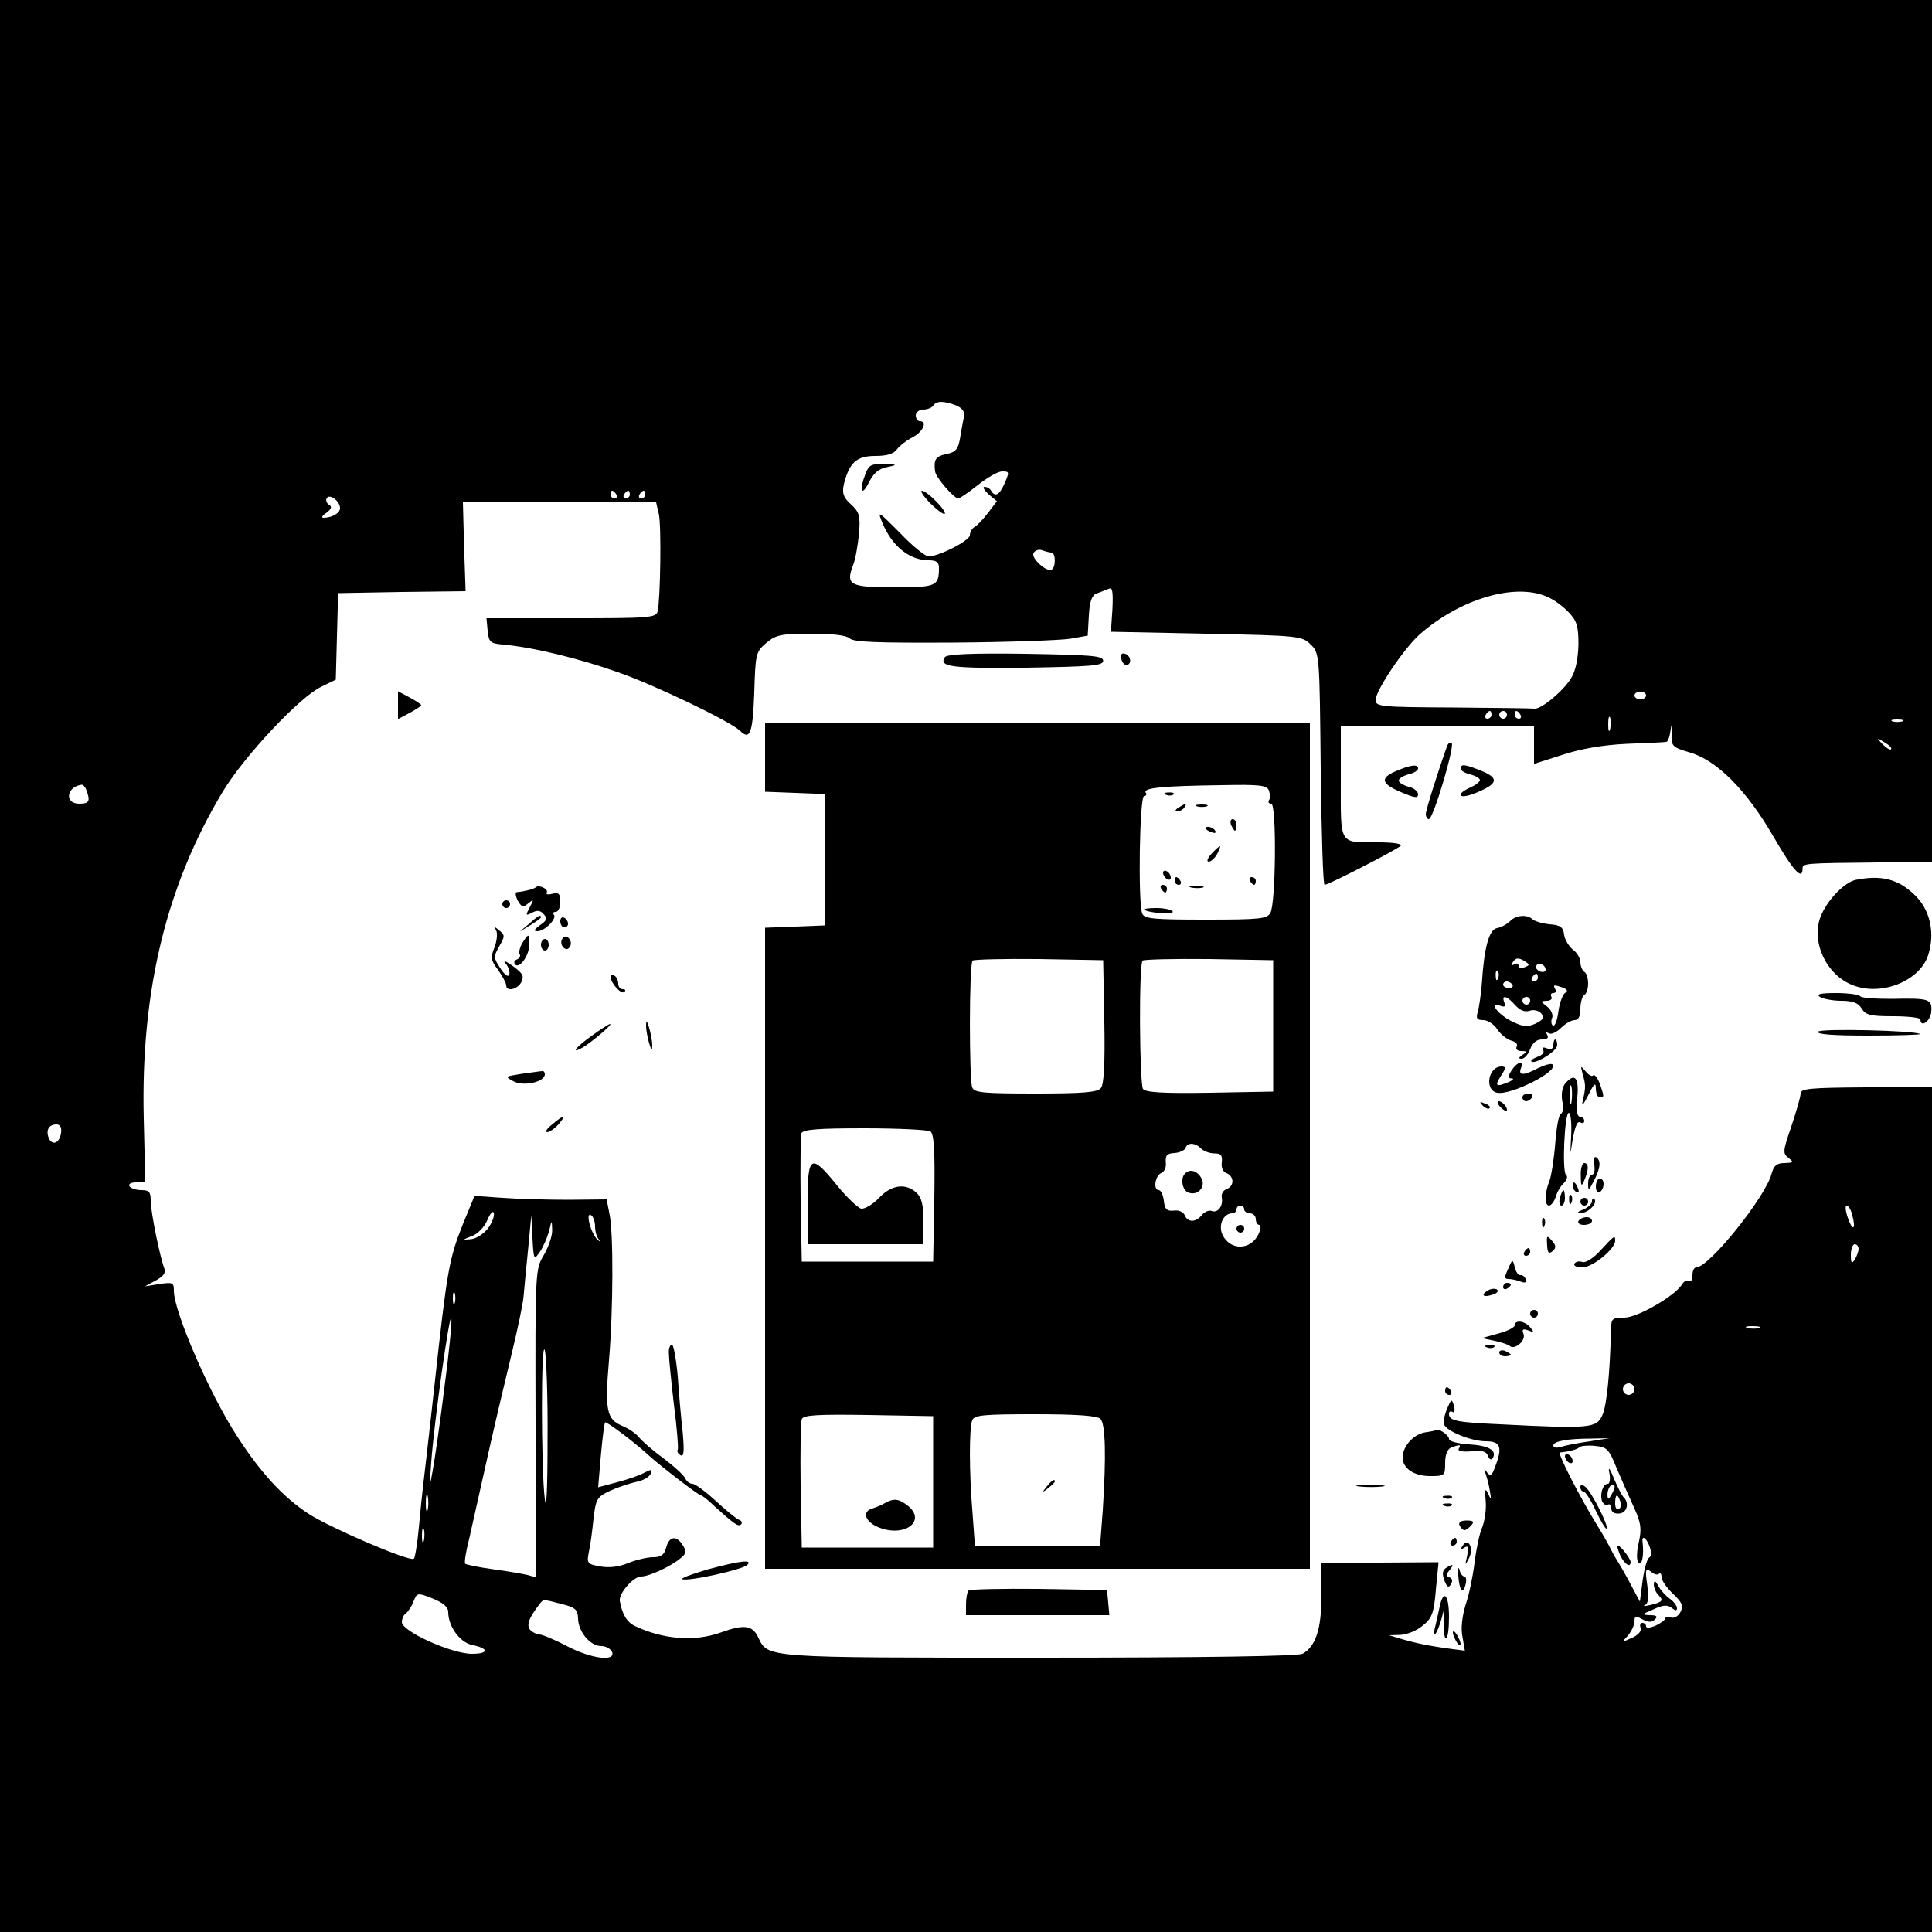 <?xml version="1.0" standalone="no"?>
<!DOCTYPE svg PUBLIC "-//W3C//DTD SVG 20010904//EN"
 "http://www.w3.org/TR/2001/REC-SVG-20010904/DTD/svg10.dtd">
<svg version="1.0" xmlns="http://www.w3.org/2000/svg"
 width="500pt" height="500pt" viewBox="0 0 500 500"
 preserveAspectRatio="xMidYMid meet">

<g transform="translate(0,500) scale(0.1,-0.1)"
fill="#000000" stroke="none">
<path d="M0 2500 l0 -2500 2500 0 2500 0 0 1093 0 1094 -170 -1 c-145 -1 -170
-3 -170 -16 0 -8 -11 -46 -24 -85 -22 -64 -23 -70 -7 -82 14 -11 13 -12 -10
-13 -21 0 -28 -6 -34 -27 -15 -60 -162 -243 -195 -243 -6 0 -10 -9 -10 -21 0
-11 -4 -18 -9 -14 -6 3 -13 -1 -18 -9 -17 -29 -115 -86 -149 -86 -32 0 -34 -2
-35 -32 -2 -108 -11 -197 -22 -220 -15 -34 -30 -36 -265 -24 -113 5 -132 9
-132 27 0 6 4 8 9 5 5 -4 7 4 4 15 -6 20 -7 19 -18 -7 -7 -16 -10 -34 -8 -40
6 -18 71 -44 108 -44 39 0 44 -15 24 -67 -8 -22 -12 -25 -21 -13 -8 12 -8 11
-3 -5 4 -11 9 -31 11 -45 4 -22 3 -23 -5 -5 -7 15 -9 11 -6 -20 2 -22 -3 -54
-10 -70 -7 -17 -15 -57 -19 -90 -4 -33 -14 -82 -23 -108 -9 -30 -13 -62 -8
-84 l6 -35 -38 5 c-59 8 -95 16 -128 26 l-30 9 30 1 c17 1 42 11 57 24 24 19
29 32 34 93 l7 71 -152 -1 -151 -1 0 -83 c0 -88 -15 -133 -49 -152 -13 -6
-247 -10 -683 -10 -714 0 -700 -1 -726 53 -15 31 -36 34 -97 12 -67 -24 -149
-18 -222 17 -21 10 -33 31 -39 65 -3 19 35 63 55 63 21 0 79 27 103 48 14 11
15 18 5 33 -16 26 -35 24 -43 -6 -5 -19 -13 -25 -34 -25 -15 0 -44 -7 -64 -15
-24 -10 -49 -13 -72 -9 -34 6 -36 8 -30 38 4 17 9 56 12 86 6 51 9 56 43 72
20 9 50 19 68 23 17 3 34 13 37 21 5 12 2 12 -16 3 -12 -7 -44 -18 -71 -25
l-49 -13 7 82 c4 45 9 84 11 86 3 3 73 -49 109 -82 30 -28 133 -107 139 -107
3 0 19 -12 35 -28 52 -47 62 -54 69 -47 4 4 1 10 -6 12 -7 3 -34 25 -60 49
-26 24 -53 44 -60 44 -7 0 -15 6 -18 13 -3 8 -28 31 -57 53 -29 21 -57 46 -64
55 -7 9 -26 22 -43 29 -40 17 -45 40 -34 169 11 129 12 333 1 381 l-7 36 -98
-1 c-53 0 -130 2 -171 5 l-73 5 -30 -73 c-36 -90 -41 -120 -73 -412 -14 -129
-28 -248 -30 -265 -2 -16 -7 -65 -11 -108 -4 -43 -10 -79 -13 -81 -12 -8 -216
80 -272 116 -66 43 -125 107 -186 202 -71 109 -163 322 -163 375 0 22 -3 23
-37 18 l-38 -6 28 15 c20 11 27 20 22 32 -11 29 -35 145 -35 175 0 22 -4 27
-24 27 -14 0 -28 5 -31 10 -3 6 4 10 17 10 l24 0 -4 165 c-8 329 58 603 205
847 55 91 199 245 255 271 l37 18 3 112 3 112 165 3 165 2 -4 115 -3 115 250
0 250 0 7 -30 c7 -31 4 -221 -3 -252 -4 -17 -23 -18 -224 -18 l-219 0 3 -32
c3 -30 7 -33 38 -36 75 -6 199 -36 300 -72 95 -33 290 -127 315 -151 26 -26
33 -7 37 97 3 102 4 107 31 130 25 21 38 24 116 24 56 0 91 -4 100 -12 9 -10
74 -12 269 -11 141 1 277 6 302 10 l45 8 3 52 c2 37 8 53 20 57 9 3 23 9 31
12 10 5 12 -6 10 -52 l-4 -59 247 -5 c241 -5 248 -6 270 -28 23 -22 23 -26 26
-322 2 -165 6 -300 10 -300 10 0 185 90 197 101 5 5 -18 9 -57 9 -104 0 -98
-9 -98 156 l0 144 250 0 250 0 0 -49 0 -48 72 23 c48 16 105 26 168 29 52 2
98 4 102 5 4 0 9 12 11 28 3 21 4 19 3 -7 -1 -32 2 -35 46 -48 71 -20 148 -98
217 -217 52 -90 76 -116 76 -84 0 14 4 14 198 16 l137 2 0 1115 0 1115 -2500
0 -2500 0 0 -2500z m2474 1451 c16 -7 23 -16 21 -28 -2 -10 -7 -35 -10 -55 -5
-30 -11 -38 -35 -43 -29 -6 -34 -14 -30 -45 2 -16 49 -70 60 -70 4 0 27 16 51
35 24 19 52 35 62 35 20 0 20 -1 5 -35 -12 -26 -23 -32 -33 -15 -3 6 -11 10
-17 10 -6 0 -1 -8 10 -19 l22 -18 -22 -29 c-12 -16 -28 -33 -35 -37 -7 -4 -13
-14 -13 -22 0 -14 -80 -55 -107 -55 -8 0 -42 27 -74 61 -57 57 -59 59 -45 25
25 -60 70 -96 120 -96 19 0 26 -5 26 -19 0 -48 -6 -51 -116 -51 -115 0 -126 6
-106 58 6 15 12 51 15 80 4 47 1 57 -21 77 -20 18 -23 29 -18 52 14 56 33 73
81 73 30 0 48 5 57 18 7 9 25 23 41 31 26 14 38 41 17 41 -5 0 -10 7 -10 15 0
8 9 15 19 15 11 0 23 5 26 10 8 13 27 13 59 1z m-879 -231 c3 -5 1 -10 -4 -10
-6 0 -11 5 -11 10 0 6 2 10 4 10 3 0 8 -4 11 -10z m35 0 c0 -5 -5 -10 -11 -10
-5 0 -7 5 -4 10 3 6 8 10 11 10 2 0 4 -4 4 -10z m40 0 c0 -5 -5 -10 -11 -10
-5 0 -7 5 -4 10 3 6 8 10 11 10 2 0 4 -4 4 -10z m-790 -35 c0 -13 -21 -25 -43
-25 -6 0 -3 6 8 13 13 10 15 16 6 21 -6 4 -9 12 -5 17 7 12 34 -8 34 -26z
m1841 -115 c11 0 12 -37 1 -44 -13 -8 -55 30 -47 43 4 7 14 10 22 7 8 -3 19
-6 24 -6z m1282 -114 c18 -7 43 -26 57 -41 21 -22 25 -36 25 -83 -1 -36 -7
-68 -19 -87 -19 -32 -77 -81 -95 -79 -6 1 -101 2 -211 3 -184 1 -200 2 -200
19 0 25 74 135 115 171 104 91 245 133 328 97z m257 -256 c0 -5 -7 -10 -15
-10 -8 0 -15 5 -15 10 0 6 7 10 15 10 8 0 15 -4 15 -10z m-400 -50 c0 -5 -5
-10 -11 -10 -5 0 -7 5 -4 10 3 6 8 10 11 10 2 0 4 -4 4 -10z m40 0 c0 -5 -4
-10 -10 -10 -5 0 -10 5 -10 10 0 6 5 10 10 10 6 0 10 -4 10 -10z m35 0 c3 -5
1 -10 -4 -10 -6 0 -11 5 -11 10 0 6 2 10 4 10 3 0 8 -4 11 -10z m232 -37 c-3
-10 -5 -4 -5 12 0 17 2 24 5 18 2 -7 2 -21 0 -30z m756 20 c-7 -2 -19 -2 -25
0 -7 3 -2 5 12 5 14 0 19 -2 13 -5z m-29 -72 c-2 -3 -12 3 -22 13 -16 17 -16
18 5 5 12 -7 20 -15 17 -18z m-4670 -107 c10 -27 7 -34 -19 -34 -39 0 -33 44
6 49 4 1 10 -6 13 -15z m-66 -886 c-4 -27 -23 -34 -32 -13 -8 21 1 35 20 35
10 0 14 -8 12 -22z m4636 -214 c10 -38 0 -41 -12 -5 -6 17 -7 31 -3 31 5 0 12
-12 15 -26z m-3531 -33 c-11 -14 -31 -27 -44 -28 -23 -2 -23 -2 2 8 15 5 33
24 40 41 7 17 15 26 17 19 2 -7 -4 -25 -15 -40z m277 5 c0 -12 4 -27 10 -34 6
-8 5 -7 -4 0 -17 16 -32 73 -16 63 5 -3 10 -16 10 -29z m-143 -66 c9 13 19 37
24 54 7 30 7 30 8 4 1 -15 -9 -44 -21 -65 -23 -38 -23 -40 -22 -436 l1 -399
-22 6 c-12 3 -53 10 -90 15 -37 5 -69 12 -71 14 -3 3 2 33 11 68 8 35 30 134
49 219 19 85 47 202 61 260 14 58 28 123 30 145 2 22 7 78 12 125 l8 85 3 -59
c3 -57 4 -58 19 -36z m3413 8 c0 -7 -5 -20 -10 -28 -8 -12 -10 -9 -10 13 0 15
5 27 10 27 6 0 10 -6 10 -12z m-3633 -140 c-3 -7 -5 -2 -5 12 0 14 2 19 5 13
2 -7 2 -19 0 -25z m-27 -220 c-11 -90 -25 -185 -30 -213 -8 -46 -9 -45 -4 20
7 102 48 393 52 373 2 -9 -6 -90 -18 -180z m3403 155 c-7 -2 -21 -2 -30 0 -10
3 -4 5 12 5 17 0 24 -2 18 -5z m-3136 -293 c0 -125 -3 -184 -7 -150 -10 77
-10 422 0 385 4 -16 8 -122 7 -235z m2813 135 c0 -8 -7 -15 -15 -15 -8 0 -15
7 -15 15 0 8 7 15 15 15 8 0 15 -7 15 -15z m-115 -135 c-28 -4 -61 -10 -73
-14 -13 -4 -22 -3 -22 3 0 11 36 18 100 18 l45 1 -50 -8z m69 -70 c13 -30 33
-76 45 -102 18 -40 20 -54 12 -90 -6 -27 -6 -47 0 -53 8 -8 14 20 10 53 -3 20
9 14 18 -10 5 -14 5 -26 -1 -29 -6 -4 -13 -31 -17 -60 l-7 -54 -24 45 c-13 25
-30 54 -37 65 -7 11 -15 27 -19 35 -4 8 -17 31 -29 50 -47 76 -105 190 -98
191 23 2 46 8 51 14 3 3 22 5 40 3 31 -3 36 -8 56 -58z m-3077 -107 c-3 -10
-5 -2 -5 17 0 19 2 27 5 18 2 -10 2 -26 0 -35z m-10 -80 c-3 -10 -5 -4 -5 12
0 17 2 24 5 18 2 -7 2 -21 0 -30z m3196 -86 c4 3 7 0 7 -8 0 -9 13 -28 30 -44
24 -23 27 -31 19 -47 -6 -11 -17 -17 -25 -14 -8 3 -14 2 -14 -2 0 -4 -11 -12
-25 -19 -14 -6 -25 -7 -25 -2 0 5 -4 9 -10 9 -5 0 -7 -6 -4 -13 3 -8 -7 -19
-23 -26 -27 -12 -27 -12 -10 6 9 11 17 27 17 37 0 14 3 15 21 5 15 -8 24 -8
32 0 8 8 4 11 -13 11 -22 1 -22 2 9 15 25 12 37 12 47 4 10 -8 14 -8 14 -1 0
6 -8 17 -18 24 -10 7 -24 22 -30 33 -8 15 -11 16 -12 5 0 -9 5 -21 12 -28 14
-14 11 -18 -22 -26 -14 -3 -20 -3 -13 0 9 4 10 20 6 52 -6 41 -4 45 9 35 8 -7
18 -10 21 -6z m-3133 -99 c0 -37 30 -78 61 -85 45 -9 45 -23 0 -23 -52 0 -181
58 -181 82 0 9 5 20 11 23 5 4 14 17 19 30 9 23 10 24 50 8 27 -11 40 -22 40
-35z m293 21 c36 -9 42 -14 43 -38 1 -35 32 -71 60 -71 12 0 24 -7 28 -15 10
-26 -54 -18 -117 15 -32 17 -64 30 -71 30 -6 0 -17 5 -23 11 -12 12 -4 32 22
66 12 15 8 15 58 2z"/>
<path d="M2240 3774 c-17 -43 -11 -61 8 -24 12 25 26 37 47 41 29 6 29 7 -8 8
-32 1 -39 -3 -47 -25z"/>
<path d="M2405 3700 c16 -16 33 -30 39 -30 5 0 -3 14 -19 30 -16 17 -33 30
-39 30 -5 0 3 -13 19 -30z"/>
<path d="M4050 1231 c0 -5 5 -13 10 -16 6 -3 10 -2 10 4 0 5 -4 13 -10 16 -5
3 -10 2 -10 -4z"/>
<path d="M4165 1188 c3 -16 1 -28 -4 -28 -13 0 -21 -27 -15 -45 4 -8 10 -12
15 -9 5 3 9 -2 9 -10 0 -9 8 -14 20 -13 20 1 27 26 13 41 -5 4 -16 26 -26 49
-11 28 -16 33 -12 15z m6 -55 c-8 -15 -10 -15 -11 -2 0 17 10 32 18 25 2 -3
-1 -13 -7 -23z m22 -18 c4 -8 2 -17 -3 -20 -6 -4 -10 3 -10 14 0 25 6 27 13 6z"/>
<path d="M4090 1151 c0 -6 4 -11 8 -11 5 0 19 -22 32 -50 13 -27 25 -48 28
-46 6 6 -39 95 -55 108 -9 7 -13 7 -13 -1z"/>
<path d="M4193 975 c11 -23 27 -34 27 -17 -1 9 -26 42 -33 42 -3 0 0 -11 6
-25z"/>
<path d="M2445 3299 c-16 -25 19 -29 211 -27 169 3 199 5 199 18 0 13 -30 15
-202 18 -139 2 -204 -1 -208 -9z"/>
<path d="M2902 3296 c1 -10 8 -17 13 -17 15 1 12 24 -3 29 -9 3 -13 -2 -10
-12z"/>
<path d="M1030 3175 l0 -36 30 16 c17 9 30 18 30 20 0 2 -13 11 -30 20 l-30
16 0 -36z"/>
<path d="M1980 3040 l0 -89 78 -3 77 -3 0 -170 0 -170 -77 -3 -78 -3 0 -829 0
-830 705 0 705 0 0 1095 0 1095 -705 0 -705 0 0 -90z m1304 -86 c3 -9 4 -20 0
-25 -3 -5 0 -9 6 -9 14 0 12 -255 -2 -282 -8 -16 -26 -18 -167 -18 -136 0
-160 2 -165 16 -11 28 -7 304 5 304 5 0 8 4 4 9 -7 12 45 17 196 19 99 2 118
0 123 -14z m-426 -598 c2 -108 -1 -163 -9 -172 -9 -11 -47 -14 -169 -14 -135
0 -159 2 -164 16 -8 22 -8 319 1 328 4 3 81 5 172 4 l166 -3 3 -159z m437 -11
l0 -170 -164 -3 c-125 -2 -166 1 -173 10 -9 16 -11 322 -1 332 4 3 81 5 172 4
l166 -3 0 -170z m-887 -273 c9 -7 12 -48 10 -173 l-3 -164 -170 0 -170 0 -3
160 c-1 87 0 165 2 172 4 10 43 13 163 13 87 0 164 -4 171 -8z m700 -44 c7 -7
22 -13 35 -13 17 0 21 -5 19 -23 -2 -13 3 -25 12 -28 20 -8 21 -33 1 -41 -9
-3 -15 -13 -13 -22 4 -22 -10 -41 -26 -35 -7 3 -19 -2 -26 -11 -16 -19 -36
-19 -44 0 -3 8 -15 14 -28 12 -18 -2 -24 4 -26 26 -2 15 -8 27 -13 27 -15 0
-10 37 6 44 8 3 14 15 12 28 -1 18 3 23 23 24 13 1 26 7 28 13 5 15 25 14 40
-1z m112 -158 c0 -5 7 -10 15 -10 8 0 15 -7 15 -15 0 -8 4 -15 9 -15 5 0 4
-11 -2 -24 -20 -42 -73 -43 -93 -2 -12 25 2 56 25 56 6 0 11 5 11 10 0 6 5 10
10 10 6 0 10 -4 10 -10z m-805 -705 l0 -170 -170 0 -170 0 -3 160 c-1 87 0
165 3 172 3 11 41 13 172 11 l168 -3 0 -170z m433 163 c13 -13 15 -97 6 -236
l-7 -92 -162 0 -162 0 -6 83 c-9 104 -9 221 -1 241 5 14 29 16 163 16 109 0
161 -4 169 -12z"/>
<path d="M3018 2943 c7 -3 16 -2 19 1 4 3 -2 6 -13 5 -11 0 -14 -3 -6 -6z"/>
<path d="M3050 2910 c-9 -6 -10 -10 -3 -10 6 0 15 5 18 10 8 12 4 12 -15 0z"/>
<path d="M3098 2913 c6 -2 18 -2 25 0 6 3 1 5 -13 5 -14 0 -19 -2 -12 -5z"/>
<path d="M3186 2865 c4 -8 8 -15 10 -15 2 0 4 7 4 15 0 8 -4 15 -10 15 -5 0
-7 -7 -4 -15z"/>
<path d="M3120 2856 c0 -2 7 -7 16 -10 8 -3 12 -2 9 4 -6 10 -25 14 -25 6z"/>
<path d="M3135 2790 c-10 -11 -13 -20 -7 -20 6 0 16 9 22 20 6 11 9 20 7 20
-2 0 -12 -9 -22 -20z"/>
<path d="M3010 2741 c0 -5 5 -13 10 -16 6 -3 10 -2 10 4 0 5 -4 13 -10 16 -5
3 -10 2 -10 -4z"/>
<path d="M3040 2720 c0 -5 5 -10 11 -10 5 0 7 5 4 10 -3 6 -8 10 -11 10 -2 0
-4 -4 -4 -10z"/>
<path d="M3235 2720 c3 -5 8 -10 11 -10 2 0 4 5 4 10 0 6 -5 10 -11 10 -5 0
-7 -4 -4 -10z"/>
<path d="M3005 2700 c3 -5 8 -10 11 -10 2 0 4 5 4 10 0 6 -5 10 -11 10 -5 0
-7 -4 -4 -10z"/>
<path d="M3083 2703 c9 -2 23 -2 30 0 6 3 -1 5 -18 5 -16 0 -22 -2 -12 -5z"/>
<path d="M2961 2646 c10 -9 79 -14 74 -5 -4 5 -22 9 -42 9 -20 0 -34 -2 -32
-4z"/>
<path d="M2090 1886 l0 -106 150 0 150 0 0 58 c0 44 -5 63 -18 75 -28 26 -65
21 -97 -13 -16 -17 -37 -29 -46 -28 -9 2 -36 28 -61 58 -70 87 -78 82 -78 -44z"/>
<path d="M3067 1963 c-13 -12 -7 -44 8 -49 24 -10 47 14 34 37 -10 19 -30 25
-42 12z"/>
<path d="M3200 1820 c0 -5 5 -10 10 -10 6 0 10 5 10 10 0 6 -4 10 -10 10 -5 0
-10 -4 -10 -10z"/>
<path d="M2290 1110 c-8 -5 -23 -11 -33 -14 -29 -9 -16 -38 23 -51 64 -22 116
19 71 57 -25 20 -38 21 -61 8z"/>
<path d="M2709 1153 c-13 -16 -12 -17 4 -4 9 7 17 15 17 17 0 8 -8 3 -21 -13z"/>
<path d="M3745 3069 c-22 -61 -55 -165 -55 -176 0 -7 4 -13 8 -13 11 0 67 188
59 197 -4 3 -9 0 -12 -8z"/>
<path d="M3612 3004 c-42 -18 -37 -33 16 -55 33 -14 42 -15 42 -5 0 8 -11 17
-25 20 -14 4 -25 11 -25 16 0 5 11 12 25 16 14 3 25 10 25 15 0 12 -19 10 -58
-7z"/>
<path d="M3780 3011 c0 -5 11 -12 25 -15 14 -4 25 -10 25 -15 0 -4 -11 -13
-25 -19 -43 -20 -27 -32 17 -13 55 23 58 37 12 56 -42 17 -54 19 -54 6z"/>
<path d="M4803 2723 c-29 -6 -72 -50 -90 -92 -28 -66 13 -155 83 -181 73 -28
169 10 193 75 20 58 7 121 -35 160 -42 40 -85 51 -151 38z"/>
<path d="M1387 2704 c-5 -5 -29 -11 -50 -13 -4 -1 -3 -10 3 -22 10 -17 14 -18
27 -7 15 12 15 11 4 -10 -11 -21 -11 -23 6 -14 13 7 22 6 30 -4 10 -10 9 -16
-9 -28 -16 -12 -18 -16 -7 -16 19 0 52 34 42 43 -3 4 -1 7 5 7 7 0 12 12 12
26 0 21 -4 25 -20 21 -11 -3 -18 -2 -15 3 5 9 -20 21 -28 14z"/>
<path d="M1300 2660 c0 -5 5 -10 10 -10 6 0 10 5 10 10 0 6 -4 10 -10 10 -5 0
-10 -4 -10 -10z"/>
<path d="M1369 2609 l-24 -20 28 17 c15 9 27 18 27 20 0 8 -8 4 -31 -17z"/>
<path d="M1450 2616 c0 -9 5 -16 10 -16 6 0 10 4 10 9 0 6 -4 13 -10 16 -5 3
-10 -1 -10 -9z"/>
<path d="M3908 2616 c-8 -8 -23 -16 -34 -18 -20 -4 -33 -48 -39 -143 -2 -27
-7 -60 -10 -72 -6 -19 -3 -23 14 -23 11 0 28 -11 36 -24 9 -13 25 -26 36 -29
12 -3 18 -10 14 -16 -3 -6 2 -11 12 -11 15 0 16 -2 3 -10 -10 -7 -11 -10 -2
-10 7 0 17 11 22 25 6 16 17 25 30 25 14 0 19 4 14 12 -4 7 -3 8 4 4 6 -4 20
2 32 14 11 11 27 20 35 20 10 0 15 10 15 29 0 17 5 33 10 36 6 3 10 17 10 30
0 13 -4 27 -10 30 -5 3 -10 15 -10 25 0 10 -9 25 -19 32 -10 8 -21 25 -23 38
-2 20 -9 26 -38 28 -19 2 -39 8 -44 13 -14 13 -43 11 -58 -5z m40 -105 c11 -7
11 -9 -2 -14 -9 -4 -16 -2 -16 4 0 6 -5 7 -12 3 -7 -4 -8 -3 -4 4 8 14 16 15
34 3z m52 -21 c0 -5 -7 -7 -15 -4 -8 4 -12 10 -9 15 6 11 24 2 24 -11z m-123
-22 c-3 -8 -6 -5 -6 6 -1 11 2 17 5 13 3 -3 4 -12 1 -19z m103 2 c0 -5 -5 -10
-11 -10 -5 0 -7 5 -4 10 3 6 8 10 11 10 2 0 4 -4 4 -10z m-66 -18 c3 -5 -1 -9
-9 -9 -8 0 -15 4 -15 9 0 4 4 8 9 8 6 0 12 -4 15 -8z m131 -8 c12 -5 13 -9 5
-14 -6 -4 -14 -26 -17 -48 -3 -23 -9 -39 -14 -36 -4 2 -6 11 -2 20 3 8 -3 21
-13 29 -18 14 -18 14 -1 15 10 0 15 5 12 10 -3 6 -1 10 5 10 6 0 8 5 5 10 -7
12 -3 12 20 4z m-124 -45 c12 -13 24 -19 37 -15 11 4 24 1 31 -7 8 -11 5 -16
-15 -26 -22 -10 -33 -8 -62 6 -36 18 -61 52 -29 40 11 -4 14 -2 10 9 -8 21 7
17 28 -7z m39 11 c0 -5 -4 -10 -10 -10 -5 0 -10 5 -10 10 0 6 5 10 10 10 6 0
10 -4 10 -10z"/>
<path d="M1284 2592 c4 -7 2 -27 -4 -43 -11 -27 -10 -34 9 -59 11 -16 21 -34
21 -40 0 -17 29 -11 39 8 8 16 4 23 -22 42 -18 13 -26 16 -19 7 8 -9 12 -22
10 -29 -3 -8 -12 -1 -23 16 -18 27 -18 30 -3 57 15 26 15 29 0 41 -13 11 -14
11 -8 0z"/>
<path d="M1352 2560 c-7 -12 -10 -25 -7 -30 3 -4 -1 -10 -7 -13 -7 -2 -9 -8
-5 -13 12 -12 37 24 37 53 0 28 -2 28 -18 3z"/>
<path d="M1455 2570 c-4 -6 -3 -16 3 -22 6 -6 12 -6 17 2 4 6 3 16 -3 22 -6 6
-12 6 -17 -2z"/>
<path d="M1400 2555 c0 -8 5 -15 10 -15 6 0 10 7 10 15 0 8 -4 15 -10 15 -5 0
-10 -7 -10 -15z"/>
<path d="M1580 2473 c0 -17 28 -48 36 -40 4 4 2 7 -4 7 -7 0 -12 6 -12 14 0 8
-4 18 -10 21 -5 3 -10 2 -10 -2z"/>
<path d="M4710 2420 c8 -5 33 -10 55 -10 29 0 44 -5 53 -20 10 -17 23 -20 82
-20 39 0 70 -4 70 -8 0 -23 26 -5 28 19 3 34 -5 36 -101 34 -43 0 -80 2 -83 7
-3 4 -31 8 -62 8 -41 0 -53 -3 -42 -10z"/>
<path d="M1672 2345 c0 -11 4 -31 8 -45 6 -20 8 -21 8 -5 0 11 -4 31 -8 45 -6
20 -8 21 -8 5z"/>
<path d="M1532 2320 c-42 -30 -57 -49 -24 -31 23 14 78 60 71 61 -3 0 -25 -14
-47 -30z"/>
<path d="M4705 2330 c-4 -7 41 -10 131 -10 76 0 135 2 133 4 -11 9 -258 15
-264 6z"/>
<path d="M4020 2295 c0 -9 -6 -12 -17 -8 -10 4 -14 2 -9 -5 3 -6 -3 -13 -15
-17 -11 -4 -18 -9 -16 -12 9 -9 67 27 67 42 0 8 -2 15 -5 15 -3 0 -5 -7 -5
-15z"/>
<path d="M3912 2230 c-10 -16 -10 -20 0 -21 7 0 4 -4 -7 -9 -33 -14 -38 -11
-21 15 13 20 14 25 2 25 -35 0 -45 -62 -11 -68 35 -7 160 56 143 73 -3 4 -20
-1 -37 -9 -38 -20 -52 -20 -45 -1 9 22 -9 18 -24 -5z"/>
<path d="M4096 2220 c8 -28 8 -34 0 -70 -4 -15 2 -9 14 15 15 31 20 35 20 18
0 -13 5 -23 10 -23 12 0 12 2 0 36 -6 15 -13 24 -17 21 -3 -4 -12 1 -20 11
-13 15 -13 15 -7 -8z"/>
<path d="M1350 2221 c-44 -7 -44 -7 -20 -20 27 -13 80 -1 80 19 0 5 -3 9 -7 8
-5 0 -28 -4 -53 -7z"/>
<path d="M4050 2195 c-7 -9 -10 -27 -7 -44 4 -16 2 -31 -3 -33 -6 -2 -12 -36
-15 -76 -3 -40 -10 -84 -15 -98 -13 -32 -13 -64 -1 -64 5 0 13 10 17 22 3 12
13 29 21 36 8 8 11 18 6 21 -11 8 -4 161 7 161 5 0 8 -28 6 -62 -2 -35 -2 -49
0 -33 8 56 15 76 24 70 6 -3 10 -1 10 4 0 6 -5 11 -11 11 -8 0 -10 17 -7 50 5
52 -7 65 -32 35z m17 -47 c-2 -13 -4 -5 -4 17 -1 22 1 32 4 23 2 -10 2 -28 0
-40z"/>
<path d="M3940 2160 c0 -5 4 -10 9 -10 6 0 13 5 16 10 3 6 -1 10 -9 10 -9 0
-16 -4 -16 -10z"/>
<path d="M3837 2139 c7 -7 15 -10 18 -7 3 3 -2 9 -12 12 -14 6 -15 5 -6 -5z"/>
<path d="M3882 2136 c7 -8 15 -12 17 -11 5 6 -10 25 -20 25 -5 0 -4 -6 3 -14z"/>
<path d="M1429 2090 c-13 -10 -19 -19 -13 -20 6 0 19 9 29 20 23 26 14 26 -16
0z"/>
<path d="M4126 1985 c2 -14 0 -25 -6 -25 -5 0 -10 -10 -10 -22 0 -21 1 -21 15
6 17 33 19 52 6 61 -6 3 -8 -6 -5 -20z"/>
<path d="M4091 1958 c0 -28 2 -30 9 -13 12 28 12 45 0 45 -5 0 -10 -15 -9 -32z"/>
<path d="M4130 1929 c0 -11 5 -17 10 -14 6 3 10 13 10 21 0 8 -4 14 -10 14 -5
0 -10 -9 -10 -21z"/>
<path d="M4070 1931 c0 -6 4 -13 10 -16 6 -3 7 1 4 9 -7 18 -14 21 -14 7z"/>
<path d="M4037 1900 c-3 -11 -1 -20 4 -20 5 0 9 9 9 20 0 11 -2 20 -4 20 -2 0
-6 -9 -9 -20z"/>
<path d="M4061 1894 c0 -11 3 -14 6 -6 3 7 2 16 -1 19 -3 4 -6 -2 -5 -13z"/>
<path d="M4090 1890 c0 -5 5 -10 10 -10 6 0 10 5 10 10 0 6 -4 10 -10 10 -5 0
-10 -4 -10 -10z"/>
<path d="M4120 1891 c0 -6 -10 -16 -22 -21 -16 -6 -18 -9 -7 -9 19 -1 45 26
35 36 -3 3 -6 1 -6 -6z"/>
<path d="M3991 1834 c0 -11 3 -14 6 -6 3 7 2 16 -1 19 -3 4 -6 -2 -5 -13z"/>
<path d="M4085 1840 c-3 -5 3 -10 14 -10 12 0 21 5 21 10 0 6 -6 10 -14 10 -8
0 -18 -4 -21 -10z"/>
<path d="M4004 1776 c1 -18 4 -22 14 -14 9 8 9 14 1 24 -16 19 -17 18 -15 -10z"/>
<path d="M4142 1764 c-19 -21 -39 -33 -47 -30 -8 3 -17 1 -20 -4 -4 -6 6 -10
20 -10 27 0 85 48 85 69 0 15 -1 15 -38 -25z"/>
<path d="M3945 1760 c-3 -5 -1 -10 4 -10 6 0 11 5 11 10 0 6 -2 10 -4 10 -3 0
-8 -4 -11 -10z"/>
<path d="M3903 1716 c-10 -21 -10 -26 1 -26 8 0 22 -3 32 -7 11 -4 15 -2 13 6
-3 7 -9 12 -14 11 -6 -1 -12 9 -15 21 -5 21 -6 21 -17 -5z"/>
<path d="M3890 1669 c0 -5 5 -7 10 -4 6 3 10 8 10 11 0 2 -4 4 -10 4 -5 0 -10
-5 -10 -11z"/>
<path d="M3850 1660 c-20 -12 -10 -19 14 -10 11 3 15 9 10 13 -6 3 -16 2 -24
-3z"/>
<path d="M3960 1600 c0 -5 5 -10 10 -10 6 0 10 5 10 10 0 6 -4 10 -10 10 -5 0
-10 -4 -10 -10z"/>
<path d="M3920 1570 c0 -5 -19 -15 -42 -21 l-43 -12 33 -7 c18 -4 36 -10 39
-13 12 -12 42 13 36 30 -5 13 -2 15 12 10 15 -6 16 -5 5 8 -14 17 -40 20 -40
5z"/>
<path d="M1731 1498 c0 -13 6 -72 13 -133 8 -60 12 -113 10 -117 -3 -4 1 -10
7 -14 9 -5 10 9 6 57 -4 35 -10 101 -13 147 -4 45 -11 82 -15 82 -5 0 -9 -10
-8 -22z"/>
<path d="M3848 1513 c7 -3 16 -2 19 1 4 3 -2 6 -13 5 -11 0 -14 -3 -6 -6z"/>
<path d="M3880 1500 c0 -6 7 -10 15 -10 8 0 15 2 15 4 0 2 -7 6 -15 10 -8 3
-15 1 -15 -4z"/>
<path d="M3740 1400 c0 -5 5 -10 11 -10 5 0 7 5 4 10 -3 6 -8 10 -11 10 -2 0
-4 -4 -4 -10z"/>
<path d="M3688 1293 c-30 -5 -58 -36 -58 -65 0 -28 29 -48 71 -48 38 0 39 1
39 34 0 22 6 36 16 40 22 8 26 8 19 -4 -3 -5 10 -8 32 -6 28 3 40 0 44 -12 3
-9 8 -11 12 -6 12 20 -10 33 -61 36 -30 2 -52 8 -52 14 0 10 -27 28 -33 23 -1
-1 -14 -4 -29 -6z"/>
<path d="M3518 1153 c18 -2 45 -2 60 0 15 2 0 4 -33 4 -33 0 -45 -2 -27 -4z"/>
<path d="M3738 1123 c7 -3 16 -2 19 1 4 3 -2 6 -13 5 -11 0 -14 -3 -6 -6z"/>
<path d="M3738 1103 c7 -3 16 -2 19 1 4 3 -2 6 -13 5 -11 0 -14 -3 -6 -6z"/>
<path d="M3777 1053 c3 -7 9 -13 13 -13 4 0 12 6 18 13 8 9 5 12 -13 12 -14 0
-21 -5 -18 -12z"/>
<path d="M3755 1010 c-3 -5 -1 -10 4 -10 6 0 11 5 11 10 0 6 -2 10 -4 10 -3 0
-8 -4 -11 -10z"/>
<path d="M3785 999 c-6 -8 -4 -10 5 -4 10 6 11 1 7 -21 -6 -27 -6 -27 5 -6 13
26 -3 55 -17 31z"/>
<path d="M1830 938 c-41 -12 -70 -23 -64 -25 17 -6 156 25 168 37 15 15 -19
11 -104 -12z"/>
<path d="M3742 942 c-9 -6 -10 -16 -4 -32 7 -18 11 -20 17 -10 5 9 4 15 -4 18
-9 3 -9 7 0 18 13 16 10 18 -9 6z"/>
<path d="M3774 922 c3 -39 12 -50 19 -22 3 11 1 20 -3 20 -5 0 -11 8 -13 18
-3 9 -4 2 -3 -16z"/>
<path d="M2507 884 c-4 -4 -7 -20 -7 -36 l0 -28 186 0 185 0 -3 33 -3 32 -176
3 c-96 1 -178 -1 -182 -4z"/>
<path d="M3725 838 c-4 -18 -9 -42 -12 -53 -3 -11 -2 -17 2 -13 4 4 11 22 16
40 8 32 8 31 6 -9 -1 -24 1 -43 5 -43 5 0 8 25 8 55 0 60 -15 74 -25 23z"/>
<path d="M3760 775 c0 -5 5 -17 10 -25 5 -8 10 -10 10 -5 0 6 -5 17 -10 25 -5
8 -10 11 -10 5z"/>
</g>
</svg>
